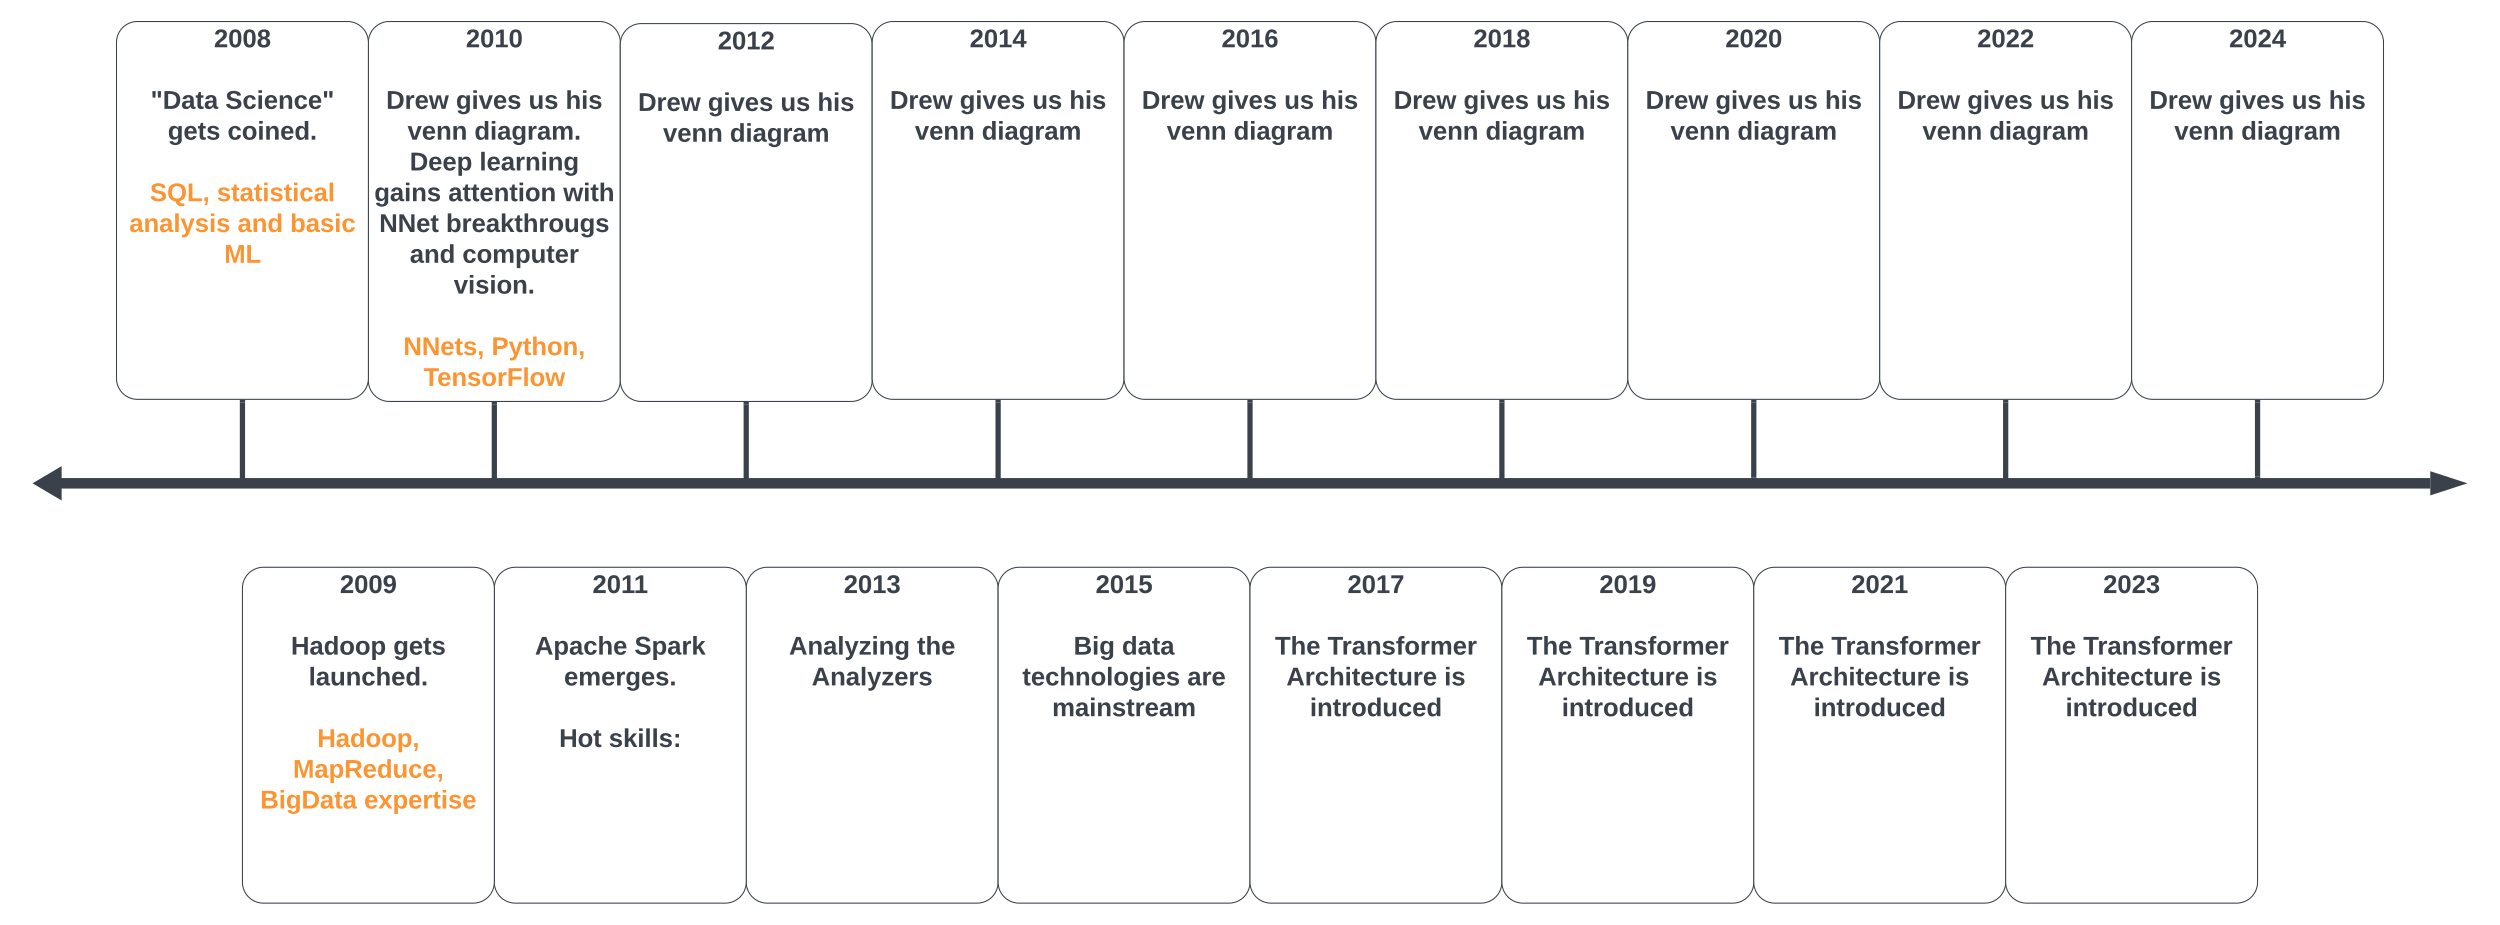 <svg xmlns="http://www.w3.org/2000/svg" xmlns:xlink="http://www.w3.org/1999/xlink" xmlns:lucid="lucid" width="2382" height="881"><g transform="translate(1551 500.5)" lucid:page-tab-id="0_0"><path d="M-1200-460a20 20 0 0 1 20-20h200a20 20 0 0 1 20 20v322a20 20 0 0 1-20 20h-200a20 20 0 0 1-20-20z" stroke="#3a414a" fill="#fff"/><use xlink:href="#a" transform="matrix(1,0,0,1,-1195,-475) translate(87.845 19.556)"/><use xlink:href="#b" transform="matrix(1,0,0,1,-1195,-475) translate(115 48.889)"/><use xlink:href="#c" transform="matrix(1,0,0,1,-1195,-475) translate(11.926 78.222)"/><use xlink:href="#d" transform="matrix(1,0,0,1,-1195,-475) translate(78.401 78.222)"/><use xlink:href="#e" transform="matrix(1,0,0,1,-1195,-475) translate(147.593 78.222)"/><use xlink:href="#f" transform="matrix(1,0,0,1,-1195,-475) translate(182.833 78.222)"/><use xlink:href="#g" transform="matrix(1,0,0,1,-1195,-475) translate(32.296 107.556)"/><use xlink:href="#h" transform="matrix(1,0,0,1,-1195,-475) translate(95.988 107.556)"/><use xlink:href="#i" transform="matrix(1,0,0,1,-1195,-475) translate(34.367 136.889)"/><use xlink:href="#j" transform="matrix(1,0,0,1,-1195,-475) translate(100.775 136.889)"/><use xlink:href="#k" transform="matrix(1,0,0,1,-1195,-475) translate(0.586 166.222)"/><use xlink:href="#l" transform="matrix(1,0,0,1,-1195,-475) translate(71.068 166.222)"/><use xlink:href="#m" transform="matrix(1,0,0,1,-1195,-475) translate(180.66 166.222)"/><use xlink:href="#n" transform="matrix(1,0,0,1,-1195,-475) translate(5.306 195.556)"/><use xlink:href="#o" transform="matrix(1,0,0,1,-1195,-475) translate(68.929 195.556)"/><use xlink:href="#p" transform="matrix(1,0,0,1,-1195,-475) translate(34.401 224.889)"/><use xlink:href="#q" transform="matrix(1,0,0,1,-1195,-475) translate(84.512 224.889)"/><use xlink:href="#r" transform="matrix(1,0,0,1,-1195,-475) translate(76.364 254.222)"/><use xlink:href="#s" transform="matrix(1,0,0,1,-1195,-475) translate(115 283.556)"/><use xlink:href="#t" transform="matrix(1,0,0,1,-1195,-475) translate(28.324 312.889)"/><use xlink:href="#u" transform="matrix(1,0,0,1,-1195,-475) translate(112.318 312.889)"/><use xlink:href="#v" transform="matrix(1,0,0,1,-1195,-475) translate(47.511 342.222)"/><path d="M-840 60a20 20 0 0 1 20-20h200a20 20 0 0 1 20 20v280a20 20 0 0 1-20 20h-200a20 20 0 0 1-20-20z" stroke="#3a414a" fill="#fff"/><use xlink:href="#w" transform="matrix(1,0,0,1,-835,45) translate(87.845 19.556)"/><use xlink:href="#b" transform="matrix(1,0,0,1,-835,45) translate(115 48.889)"/><use xlink:href="#x" transform="matrix(1,0,0,1,-835,45) translate(35.759 78.222)"/><use xlink:href="#y" transform="matrix(1,0,0,1,-835,45) translate(157.71 78.222)"/><use xlink:href="#z" transform="matrix(1,0,0,1,-835,45) translate(57.352 107.556)"/><path d="M-600 60a20 20 0 0 1 20-20h200a20 20 0 0 1 20 20v280a20 20 0 0 1-20 20h-200a20 20 0 0 1-20-20z" stroke="#3a414a" fill="#fff"/><use xlink:href="#A" transform="matrix(1,0,0,1,-595,45) translate(87.845 19.556)"/><use xlink:href="#b" transform="matrix(1,0,0,1,-595,45) translate(115 48.889)"/><use xlink:href="#B" transform="matrix(1,0,0,1,-595,45) translate(66.926 78.222)"/><use xlink:href="#C" transform="matrix(1,0,0,1,-595,45) translate(112.963 78.222)"/><use xlink:href="#D" transform="matrix(1,0,0,1,-595,45) translate(18.105 107.556)"/><use xlink:href="#E" transform="matrix(1,0,0,1,-595,45) translate(175.228 107.556)"/><use xlink:href="#F" transform="matrix(1,0,0,1,-595,45) translate(46.488 136.889)"/><path d="M-360 60a20 20 0 0 1 20-20h200a20 20 0 0 1 20 20v280a20 20 0 0 1-20 20h-200a20 20 0 0 1-20-20z" stroke="#3a414a" fill="#fff"/><use xlink:href="#G" transform="matrix(1,0,0,1,-355,45) translate(87.845 19.556)"/><use xlink:href="#b" transform="matrix(1,0,0,1,-355,45) translate(115 48.889)"/><use xlink:href="#H" transform="matrix(1,0,0,1,-355,45) translate(18.784 78.222)"/><use xlink:href="#I" transform="matrix(1,0,0,1,-355,45) translate(68.895 78.222)"/><use xlink:href="#J" transform="matrix(1,0,0,1,-355,45) translate(29.614 107.556)"/><use xlink:href="#K" transform="matrix(1,0,0,1,-355,45) translate(180.015 107.556)"/><use xlink:href="#L" transform="matrix(1,0,0,1,-355,45) translate(52.056 136.889)"/><path d="M-960-458a20 20 0 0 1 20-20h200a20 20 0 0 1 20 20v320a20 20 0 0 1-20 20h-200a20 20 0 0 1-20-20z" stroke="#3a414a" fill="#fff"/><use xlink:href="#M" transform="matrix(1,0,0,1,-955,-473) translate(87.845 19.556)"/><use xlink:href="#b" transform="matrix(1,0,0,1,-955,-473) translate(115 48.889)"/><use xlink:href="#c" transform="matrix(1,0,0,1,-955,-473) translate(11.926 78.222)"/><use xlink:href="#d" transform="matrix(1,0,0,1,-955,-473) translate(78.401 78.222)"/><use xlink:href="#e" transform="matrix(1,0,0,1,-955,-473) translate(147.593 78.222)"/><use xlink:href="#f" transform="matrix(1,0,0,1,-955,-473) translate(182.833 78.222)"/><use xlink:href="#g" transform="matrix(1,0,0,1,-955,-473) translate(35.691 107.556)"/><use xlink:href="#N" transform="matrix(1,0,0,1,-955,-473) translate(99.383 107.556)"/><path d="M-1080 60a20 20 0 0 1 20-20h200a20 20 0 0 1 20 20v280a20 20 0 0 1-20 20h-200a20 20 0 0 1-20-20z" stroke="#3a414a" fill="#fff"/><use xlink:href="#O" transform="matrix(1,0,0,1,-1075,45) translate(88.524 19.556)"/><use xlink:href="#b" transform="matrix(1,0,0,1,-1075,45) translate(115 48.889)"/><use xlink:href="#P" transform="matrix(1,0,0,1,-1075,45) translate(33.654 78.222)"/><use xlink:href="#Q" transform="matrix(1,0,0,1,-1075,45) translate(128.512 78.222)"/><use xlink:href="#R" transform="matrix(1,0,0,1,-1075,45) translate(61.392 107.556)"/><use xlink:href="#s" transform="matrix(1,0,0,1,-1075,45) translate(115 136.889)"/><use xlink:href="#S" transform="matrix(1,0,0,1,-1075,45) translate(56.741 166.222)"/><use xlink:href="#T" transform="matrix(1,0,0,1,-1075,45) translate(104.068 166.222)"/><path d="M-720-460a20 20 0 0 1 20-20h200a20 20 0 0 1 20 20v320a20 20 0 0 1-20 20h-200a20 20 0 0 1-20-20z" stroke="#3a414a" fill="#fff"/><use xlink:href="#U" transform="matrix(1,0,0,1,-715,-475) translate(87.845 19.556)"/><use xlink:href="#b" transform="matrix(1,0,0,1,-715,-475) translate(115 48.889)"/><use xlink:href="#c" transform="matrix(1,0,0,1,-715,-475) translate(11.926 78.222)"/><use xlink:href="#d" transform="matrix(1,0,0,1,-715,-475) translate(78.401 78.222)"/><use xlink:href="#e" transform="matrix(1,0,0,1,-715,-475) translate(147.593 78.222)"/><use xlink:href="#f" transform="matrix(1,0,0,1,-715,-475) translate(182.833 78.222)"/><use xlink:href="#g" transform="matrix(1,0,0,1,-715,-475) translate(35.691 107.556)"/><use xlink:href="#N" transform="matrix(1,0,0,1,-715,-475) translate(99.383 107.556)"/><path d="M-480-460a20 20 0 0 1 20-20h200a20 20 0 0 1 20 20v320a20 20 0 0 1-20 20h-200a20 20 0 0 1-20-20z" stroke="#3a414a" fill="#fff"/><g><use xlink:href="#V" transform="matrix(1,0,0,1,-475,-475) translate(87.845 19.556)"/><use xlink:href="#b" transform="matrix(1,0,0,1,-475,-475) translate(115 48.889)"/><use xlink:href="#c" transform="matrix(1,0,0,1,-475,-475) translate(11.926 78.222)"/><use xlink:href="#d" transform="matrix(1,0,0,1,-475,-475) translate(78.401 78.222)"/><use xlink:href="#e" transform="matrix(1,0,0,1,-475,-475) translate(147.593 78.222)"/><use xlink:href="#f" transform="matrix(1,0,0,1,-475,-475) translate(182.833 78.222)"/><use xlink:href="#g" transform="matrix(1,0,0,1,-475,-475) translate(35.691 107.556)"/><use xlink:href="#N" transform="matrix(1,0,0,1,-475,-475) translate(99.383 107.556)"/></g><path d="M-240-460a20 20 0 0 1 20-20h200a20 20 0 0 1 20 20v320a20 20 0 0 1-20 20h-200a20 20 0 0 1-20-20z" stroke="#3a414a" fill="#fff"/><g><use xlink:href="#W" transform="matrix(1,0,0,1,-235,-475) translate(87.845 19.556)"/><use xlink:href="#b" transform="matrix(1,0,0,1,-235,-475) translate(115 48.889)"/><use xlink:href="#c" transform="matrix(1,0,0,1,-235,-475) translate(11.926 78.222)"/><use xlink:href="#d" transform="matrix(1,0,0,1,-235,-475) translate(78.401 78.222)"/><use xlink:href="#e" transform="matrix(1,0,0,1,-235,-475) translate(147.593 78.222)"/><use xlink:href="#f" transform="matrix(1,0,0,1,-235,-475) translate(182.833 78.222)"/><use xlink:href="#g" transform="matrix(1,0,0,1,-235,-475) translate(35.691 107.556)"/><use xlink:href="#N" transform="matrix(1,0,0,1,-235,-475) translate(99.383 107.556)"/></g><path d="M0-460a20 20 0 0 1 20-20h200a20 20 0 0 1 20 20v320a20 20 0 0 1-20 20H20a20 20 0 0 1-20-20z" stroke="#3a414a" fill="#fff"/><g><use xlink:href="#X" transform="matrix(1,0,0,1,5,-475) translate(87.845 19.556)"/><use xlink:href="#b" transform="matrix(1,0,0,1,5,-475) translate(115 48.889)"/><use xlink:href="#c" transform="matrix(1,0,0,1,5,-475) translate(11.926 78.222)"/><use xlink:href="#d" transform="matrix(1,0,0,1,5,-475) translate(78.401 78.222)"/><use xlink:href="#e" transform="matrix(1,0,0,1,5,-475) translate(147.593 78.222)"/><use xlink:href="#f" transform="matrix(1,0,0,1,5,-475) translate(182.833 78.222)"/><use xlink:href="#g" transform="matrix(1,0,0,1,5,-475) translate(35.691 107.556)"/><use xlink:href="#N" transform="matrix(1,0,0,1,5,-475) translate(99.383 107.556)"/></g><path d="M240-460a20 20 0 0 1 20-20h200a20 20 0 0 1 20 20v320a20 20 0 0 1-20 20H260a20 20 0 0 1-20-20z" stroke="#3a414a" fill="#fff"/><g><use xlink:href="#Y" transform="matrix(1,0,0,1,245,-475) translate(87.845 19.556)"/><use xlink:href="#b" transform="matrix(1,0,0,1,245,-475) translate(115 48.889)"/><use xlink:href="#c" transform="matrix(1,0,0,1,245,-475) translate(11.926 78.222)"/><use xlink:href="#d" transform="matrix(1,0,0,1,245,-475) translate(78.401 78.222)"/><use xlink:href="#e" transform="matrix(1,0,0,1,245,-475) translate(147.593 78.222)"/><use xlink:href="#f" transform="matrix(1,0,0,1,245,-475) translate(182.833 78.222)"/><use xlink:href="#g" transform="matrix(1,0,0,1,245,-475) translate(35.691 107.556)"/><use xlink:href="#N" transform="matrix(1,0,0,1,245,-475) translate(99.383 107.556)"/></g><path d="M480-460a20 20 0 0 1 20-20h200a20 20 0 0 1 20 20v320a20 20 0 0 1-20 20H500a20 20 0 0 1-20-20z" stroke="#3a414a" fill="#fff"/><g><use xlink:href="#Z" transform="matrix(1,0,0,1,485,-475) translate(87.845 19.556)"/><use xlink:href="#b" transform="matrix(1,0,0,1,485,-475) translate(115 48.889)"/><use xlink:href="#c" transform="matrix(1,0,0,1,485,-475) translate(11.926 78.222)"/><use xlink:href="#d" transform="matrix(1,0,0,1,485,-475) translate(78.401 78.222)"/><use xlink:href="#e" transform="matrix(1,0,0,1,485,-475) translate(147.593 78.222)"/><use xlink:href="#f" transform="matrix(1,0,0,1,485,-475) translate(182.833 78.222)"/><use xlink:href="#g" transform="matrix(1,0,0,1,485,-475) translate(35.691 107.556)"/><use xlink:href="#N" transform="matrix(1,0,0,1,485,-475) translate(99.383 107.556)"/></g><path d="M-120 60a20 20 0 0 1 20-20h200a20 20 0 0 1 20 20v280a20 20 0 0 1-20 20h-200a20 20 0 0 1-20-20z" stroke="#3a414a" fill="#fff"/><g><use xlink:href="#aa" transform="matrix(1,0,0,1,-115,45) translate(87.845 19.556)"/><use xlink:href="#b" transform="matrix(1,0,0,1,-115,45) translate(115 48.889)"/><use xlink:href="#H" transform="matrix(1,0,0,1,-115,45) translate(18.784 78.222)"/><use xlink:href="#I" transform="matrix(1,0,0,1,-115,45) translate(68.895 78.222)"/><use xlink:href="#J" transform="matrix(1,0,0,1,-115,45) translate(29.614 107.556)"/><use xlink:href="#K" transform="matrix(1,0,0,1,-115,45) translate(180.015 107.556)"/><use xlink:href="#L" transform="matrix(1,0,0,1,-115,45) translate(52.056 136.889)"/></g><path d="M120 60a20 20 0 0 1 20-20h200a20 20 0 0 1 20 20v280a20 20 0 0 1-20 20H140a20 20 0 0 1-20-20z" stroke="#3a414a" fill="#fff"/><g><use xlink:href="#ab" transform="matrix(1,0,0,1,125,45) translate(87.845 19.556)"/><use xlink:href="#b" transform="matrix(1,0,0,1,125,45) translate(115 48.889)"/><use xlink:href="#H" transform="matrix(1,0,0,1,125,45) translate(18.784 78.222)"/><use xlink:href="#I" transform="matrix(1,0,0,1,125,45) translate(68.895 78.222)"/><use xlink:href="#J" transform="matrix(1,0,0,1,125,45) translate(29.614 107.556)"/><use xlink:href="#K" transform="matrix(1,0,0,1,125,45) translate(180.015 107.556)"/><use xlink:href="#L" transform="matrix(1,0,0,1,125,45) translate(52.056 136.889)"/></g><path d="M360 60a20 20 0 0 1 20-20h200a20 20 0 0 1 20 20v280a20 20 0 0 1-20 20H380a20 20 0 0 1-20-20z" stroke="#3a414a" fill="#fff"/><g><use xlink:href="#ac" transform="matrix(1,0,0,1,365,45) translate(87.845 19.556)"/><use xlink:href="#b" transform="matrix(1,0,0,1,365,45) translate(115 48.889)"/><use xlink:href="#H" transform="matrix(1,0,0,1,365,45) translate(18.784 78.222)"/><use xlink:href="#I" transform="matrix(1,0,0,1,365,45) translate(68.895 78.222)"/><use xlink:href="#J" transform="matrix(1,0,0,1,365,45) translate(29.614 107.556)"/><use xlink:href="#K" transform="matrix(1,0,0,1,365,45) translate(180.015 107.556)"/><use xlink:href="#L" transform="matrix(1,0,0,1,365,45) translate(52.056 136.889)"/></g><path d="M-1320 60a20 20 0 0 1 20-20h200a20 20 0 0 1 20 20v280a20 20 0 0 1-20 20h-200a20 20 0 0 1-20-20z" stroke="#3a414a" fill="#fff"/><g><use xlink:href="#ad" transform="matrix(1,0,0,1,-1315,45) translate(87.845 19.556)"/><use xlink:href="#b" transform="matrix(1,0,0,1,-1315,45) translate(115 48.889)"/><use xlink:href="#ae" transform="matrix(1,0,0,1,-1315,45) translate(41.225 78.222)"/><use xlink:href="#af" transform="matrix(1,0,0,1,-1315,45) translate(138.664 78.222)"/><use xlink:href="#ag" transform="matrix(1,0,0,1,-1315,45) translate(58.099 107.556)"/><use xlink:href="#s" transform="matrix(1,0,0,1,-1315,45) translate(115 136.889)"/><use xlink:href="#ah" transform="matrix(1,0,0,1,-1315,45) translate(66.281 166.222)"/><use xlink:href="#ai" transform="matrix(1,0,0,1,-1315,45) translate(43.194 195.556)"/><use xlink:href="#aj" transform="matrix(1,0,0,1,-1315,45) translate(11.994 224.889)"/><use xlink:href="#ak" transform="matrix(1,0,0,1,-1315,45) translate(110.858 224.889)"/></g><path d="M-1440-460a20 20 0 0 1 20-20h200a20 20 0 0 1 20 20v320a20 20 0 0 1-20 20h-200a20 20 0 0 1-20-20z" stroke="#3a414a" fill="#fff"/><g><use xlink:href="#al" transform="matrix(1,0,0,1,-1435,-475) translate(87.845 19.556)"/><use xlink:href="#b" transform="matrix(1,0,0,1,-1435,-475) translate(115 48.889)"/><use xlink:href="#am" transform="matrix(1,0,0,1,-1435,-475) translate(27.509 78.222)"/><use xlink:href="#an" transform="matrix(1,0,0,1,-1435,-475) translate(98.67 78.222)"/><use xlink:href="#ao" transform="matrix(1,0,0,1,-1435,-475) translate(43.873 107.556)"/><use xlink:href="#ap" transform="matrix(1,0,0,1,-1435,-475) translate(100.775 107.556)"/><use xlink:href="#s" transform="matrix(1,0,0,1,-1435,-475) translate(115 136.889)"/><use xlink:href="#aq" transform="matrix(1,0,0,1,-1435,-475) translate(26.864 166.222)"/><use xlink:href="#ar" transform="matrix(1,0,0,1,-1435,-475) translate(90.623 166.222)"/><use xlink:href="#as" transform="matrix(1,0,0,1,-1435,-475) translate(7.173 195.556)"/><use xlink:href="#at" transform="matrix(1,0,0,1,-1435,-475) translate(110.315 195.556)"/><use xlink:href="#au" transform="matrix(1,0,0,1,-1435,-475) translate(160.426 195.556)"/><use xlink:href="#av" transform="matrix(1,0,0,1,-1435,-475) translate(97.651 224.889)"/></g><path d="M-1494.06-40h2258.6" stroke="#3a414a" stroke-width="10" fill="none"/><path d="M-1510.18-40l12.9-7.64v15.28zM783.82-40l-14.27 4.63v-9.27z" stroke="#3a414a" stroke-width="10" fill="#3a414a"/><path d="M-1320-117v74.5" stroke="#3a414a" stroke-width="5" fill="none"/><path d="M-1317.53-116.94h-4.94v-2.56h4.94z" stroke="#3a414a" stroke-width=".05" fill="#3a414a"/><path d="M-1320-42.56V-40M-1080-115v72" stroke="#3a414a" stroke-width="5" fill="none"/><path d="M-1077.53-114.94h-4.94v-2.56h4.94z" stroke="#3a414a" stroke-width=".05" fill="#3a414a"/><path d="M-1080-43.06v2.56M-840-115v71.5" stroke="#3a414a" stroke-width="5" fill="none"/><path d="M-837.52-114.94h-4.96v-2.56h4.96z" stroke="#3a414a" stroke-width=".05" fill="#3a414a"/><path d="M-840-43.56V-41M-600-117v73" stroke="#3a414a" stroke-width="5" fill="none"/><path d="M-597.52-116.94h-4.96v-2.56h4.96z" stroke="#3a414a" stroke-width=".05" fill="#3a414a"/><path d="M-600-44.06v2.56M-360-117v72.5" stroke="#3a414a" stroke-width="5" fill="none"/><path d="M-357.52-116.94h-4.96v-2.56h4.96z" stroke="#3a414a" stroke-width=".05" fill="#3a414a"/><path d="M-360-44.56V-42M-120-117v72" stroke="#3a414a" stroke-width="5" fill="none"/><path d="M-117.53-116.94h-4.94v-2.56h4.94z" stroke="#3a414a" stroke-width=".05" fill="#3a414a"/><path d="M-120-45.06v2.56M120-117v71.5" stroke="#3a414a" stroke-width="5" fill="none"/><path d="M122.47-116.94h-4.94v-2.56h4.94z" stroke="#3a414a" stroke-width=".05" fill="#3a414a"/><path d="M120-45.56V-43M360-117v71" stroke="#3a414a" stroke-width="5" fill="none"/><path d="M362.48-116.94h-4.96v-2.56h4.96z" stroke="#3a414a" stroke-width=".05" fill="#3a414a"/><path d="M360-46.06v2.56M600-117v70.5" stroke="#3a414a" stroke-width="5" fill="none"/><path d="M602.48-116.94h-4.96v-2.56h4.96z" stroke="#3a414a" stroke-width=".05" fill="#3a414a"/><path d="M600-46.56V-44" stroke="#3a414a" stroke-width="5" fill="none"/><defs><path fill="#3a414a" d="M182-182c0 78-84 86-111 141h115V0H12c-6-101 99-100 120-180 1-22-12-31-33-32-23 0-32 14-35 34l-49-3c5-45 32-70 84-70 51 0 83 22 83 69" id="aw"/><path fill="#3a414a" d="M101-251c68 0 84 54 84 127C185-50 166 4 99 4S15-52 14-124c-1-75 17-127 87-127zm-1 216c37-5 36-46 36-89s4-89-36-89c-39 0-36 45-36 89 0 43-3 85 36 89" id="ax"/><path fill="#3a414a" d="M23 0v-37h61v-169l-59 37v-38l62-41h46v211h57V0H23" id="ay"/><g id="a"><use transform="matrix(0.068,0,0,0.068,0,0)" xlink:href="#aw"/><use transform="matrix(0.068,0,0,0.068,13.58,0)" xlink:href="#ax"/><use transform="matrix(0.068,0,0,0.068,27.16,0)" xlink:href="#ay"/><use transform="matrix(0.068,0,0,0.068,40.741,0)" xlink:href="#ax"/></g><path fill="#3a414a" d="M24-248c120-7 223 5 221 122C244-46 201 0 124 0H24v-248zM76-40c74 7 117-18 117-86 0-67-45-88-117-82v168" id="az"/><path fill="#3a414a" d="M135-150c-39-12-60 13-60 57V0H25l-1-190h47c2 13-1 29 3 40 6-28 27-53 61-41v41" id="aA"/><path fill="#3a414a" d="M185-48c-13 30-37 53-82 52C43 2 14-33 14-96s30-98 90-98c62 0 83 45 84 108H66c0 31 8 55 39 56 18 0 30-7 34-22zm-45-69c5-46-57-63-70-21-2 6-4 13-4 21h74" id="aB"/><path fill="#3a414a" d="M231 0h-52l-39-155L100 0H48L-1-190h46L77-45c9-52 24-97 36-145h53l37 145 32-145h46" id="aC"/><g id="c"><use transform="matrix(0.068,0,0,0.068,0,0)" xlink:href="#az"/><use transform="matrix(0.068,0,0,0.068,17.586,0)" xlink:href="#aA"/><use transform="matrix(0.068,0,0,0.068,27.093,0)" xlink:href="#aB"/><use transform="matrix(0.068,0,0,0.068,40.673,0)" xlink:href="#aC"/></g><path fill="#3a414a" d="M195-6C206 82 75 100 31 46c-4-6-6-13-8-21l49-6c3 16 16 24 34 25 40 0 42-37 40-79-11 22-30 35-61 35-53 0-70-43-70-97 0-56 18-96 73-97 30 0 46 14 59 34l2-30h47zm-90-29c32 0 41-27 41-63 0-35-9-62-40-62-32 0-39 29-40 63 0 36 9 62 39 62" id="aD"/><path fill="#3a414a" d="M25-224v-37h50v37H25zM25 0v-190h50V0H25" id="aE"/><path fill="#3a414a" d="M128 0H69L1-190h53L99-40l48-150h52" id="aF"/><path fill="#3a414a" d="M137-138c1-29-70-34-71-4 15 46 118 7 119 86 1 83-164 76-172 9l43-7c4 19 20 25 44 25 33 8 57-30 24-41C81-84 22-81 20-136c-2-80 154-74 161-7" id="aG"/><g id="d"><use transform="matrix(0.068,0,0,0.068,0,0)" xlink:href="#aD"/><use transform="matrix(0.068,0,0,0.068,14.87,0)" xlink:href="#aE"/><use transform="matrix(0.068,0,0,0.068,21.66,0)" xlink:href="#aF"/><use transform="matrix(0.068,0,0,0.068,35.241,0)" xlink:href="#aB"/><use transform="matrix(0.068,0,0,0.068,48.821,0)" xlink:href="#aG"/></g><path fill="#3a414a" d="M85 4C-2 5 27-109 22-190h50c7 57-23 150 33 157 60-5 35-97 40-157h50l1 190h-47c-2-12 1-28-3-38-12 25-28 42-61 42" id="aH"/><g id="e"><use transform="matrix(0.068,0,0,0.068,0,0)" xlink:href="#aH"/><use transform="matrix(0.068,0,0,0.068,14.87,0)" xlink:href="#aG"/></g><path fill="#3a414a" d="M114-157C55-157 80-60 75 0H25v-261h50l-1 109c12-26 28-41 61-42 86-1 58 113 63 194h-50c-7-57 23-157-34-157" id="aI"/><g id="f"><use transform="matrix(0.068,0,0,0.068,0,0)" xlink:href="#aI"/><use transform="matrix(0.068,0,0,0.068,14.87,0)" xlink:href="#aE"/><use transform="matrix(0.068,0,0,0.068,21.66,0)" xlink:href="#aG"/></g><path fill="#3a414a" d="M135-194c87-1 58 113 63 194h-50c-7-57 23-157-34-157-59 0-34 97-39 157H25l-1-190h47c2 12-1 28 3 38 12-26 28-41 61-42" id="aJ"/><g id="g"><use transform="matrix(0.068,0,0,0.068,0,0)" xlink:href="#aF"/><use transform="matrix(0.068,0,0,0.068,13.58,0)" xlink:href="#aB"/><use transform="matrix(0.068,0,0,0.068,27.16,0)" xlink:href="#aJ"/><use transform="matrix(0.068,0,0,0.068,42.031,0)" xlink:href="#aJ"/></g><path fill="#3a414a" d="M88-194c31-1 46 15 58 34l-1-101h50l1 261h-48c-2-10 0-23-3-31C134-8 116 4 84 4 32 4 16-41 15-95c0-56 19-97 73-99zm17 164c33 0 40-30 41-66 1-37-9-64-41-64s-38 30-39 65c0 43 13 65 39 65" id="aK"/><path fill="#3a414a" d="M133-34C117-15 103 5 69 4 32 3 11-16 11-54c-1-60 55-63 116-61 1-26-3-47-28-47-18 1-26 9-28 27l-52-2c7-38 36-58 82-57s74 22 75 68l1 82c-1 14 12 18 25 15v27c-30 8-71 5-69-32zm-48 3c29 0 43-24 42-57-32 0-66-3-65 30 0 17 8 27 23 27" id="aL"/><path fill="#3a414a" d="M220-157c-53 9-28 100-34 157h-49v-107c1-27-5-49-29-50C55-147 81-57 75 0H25l-1-190h47c2 12-1 28 3 38 10-53 101-56 108 0 13-22 24-43 59-42 82 1 51 116 57 194h-49v-107c-1-25-5-48-29-50" id="aM"/><path fill="#3a414a" d="M24 0v-54h51V0H24" id="aN"/><g id="h"><use transform="matrix(0.068,0,0,0.068,0,0)" xlink:href="#aK"/><use transform="matrix(0.068,0,0,0.068,14.87,0)" xlink:href="#aE"/><use transform="matrix(0.068,0,0,0.068,21.66,0)" xlink:href="#aL"/><use transform="matrix(0.068,0,0,0.068,35.241,0)" xlink:href="#aD"/><use transform="matrix(0.068,0,0,0.068,50.111,0)" xlink:href="#aA"/><use transform="matrix(0.068,0,0,0.068,59.617,0)" xlink:href="#aL"/><use transform="matrix(0.068,0,0,0.068,73.198,0)" xlink:href="#aM"/><use transform="matrix(0.068,0,0,0.068,94.926,0)" xlink:href="#aN"/></g><path fill="#3a414a" d="M135-194c53 0 70 44 70 98 0 56-19 98-73 100-31 1-45-17-59-34 3 33 2 69 2 105H25l-1-265h48c2 10 0 23 3 31 11-24 29-35 60-35zM114-30c33 0 39-31 40-66 0-38-9-64-40-64-56 0-55 130 0 130" id="aO"/><g id="i"><use transform="matrix(0.068,0,0,0.068,0,0)" xlink:href="#az"/><use transform="matrix(0.068,0,0,0.068,17.586,0)" xlink:href="#aB"/><use transform="matrix(0.068,0,0,0.068,31.167,0)" xlink:href="#aB"/><use transform="matrix(0.068,0,0,0.068,44.747,0)" xlink:href="#aO"/></g><path fill="#3a414a" d="M25 0v-261h50V0H25" id="aP"/><g id="j"><use transform="matrix(0.068,0,0,0.068,0,0)" xlink:href="#aP"/><use transform="matrix(0.068,0,0,0.068,6.79,0)" xlink:href="#aB"/><use transform="matrix(0.068,0,0,0.068,20.37,0)" xlink:href="#aL"/><use transform="matrix(0.068,0,0,0.068,33.951,0)" xlink:href="#aA"/><use transform="matrix(0.068,0,0,0.068,43.457,0)" xlink:href="#aJ"/><use transform="matrix(0.068,0,0,0.068,58.327,0)" xlink:href="#aE"/><use transform="matrix(0.068,0,0,0.068,65.117,0)" xlink:href="#aJ"/><use transform="matrix(0.068,0,0,0.068,79.988,0)" xlink:href="#aD"/></g><g id="k"><use transform="matrix(0.068,0,0,0.068,0,0)" xlink:href="#aD"/><use transform="matrix(0.068,0,0,0.068,14.87,0)" xlink:href="#aL"/><use transform="matrix(0.068,0,0,0.068,28.451,0)" xlink:href="#aE"/><use transform="matrix(0.068,0,0,0.068,35.241,0)" xlink:href="#aJ"/><use transform="matrix(0.068,0,0,0.068,50.111,0)" xlink:href="#aG"/></g><path fill="#3a414a" d="M115-3C79 11 28 4 28-45v-112H4v-33h27l15-45h31v45h36v33H77v99c-1 23 16 31 38 25v30" id="aQ"/><path fill="#3a414a" d="M110-194c64 0 96 36 96 99 0 64-35 99-97 99-61 0-95-36-95-99 0-62 34-99 96-99zm-1 164c35 0 45-28 45-65 0-40-10-65-43-65-34 0-45 26-45 65 0 36 10 65 43 65" id="aR"/><g id="l"><use transform="matrix(0.068,0,0,0.068,0,0)" xlink:href="#aL"/><use transform="matrix(0.068,0,0,0.068,13.58,0)" xlink:href="#aQ"/><use transform="matrix(0.068,0,0,0.068,21.66,0)" xlink:href="#aQ"/><use transform="matrix(0.068,0,0,0.068,29.741,0)" xlink:href="#aB"/><use transform="matrix(0.068,0,0,0.068,43.321,0)" xlink:href="#aJ"/><use transform="matrix(0.068,0,0,0.068,58.191,0)" xlink:href="#aQ"/><use transform="matrix(0.068,0,0,0.068,66.272,0)" xlink:href="#aE"/><use transform="matrix(0.068,0,0,0.068,73.062,0)" xlink:href="#aR"/><use transform="matrix(0.068,0,0,0.068,87.932,0)" xlink:href="#aJ"/></g><g id="m"><use transform="matrix(0.068,0,0,0.068,0,0)" xlink:href="#aC"/><use transform="matrix(0.068,0,0,0.068,19.012,0)" xlink:href="#aE"/><use transform="matrix(0.068,0,0,0.068,25.802,0)" xlink:href="#aQ"/><use transform="matrix(0.068,0,0,0.068,33.883,0)" xlink:href="#aI"/></g><path fill="#3a414a" d="M175 0L67-191c6 58 2 128 3 191H24v-248h59L193-55c-6-58-2-129-3-193h46V0h-61" id="aS"/><g id="n"><use transform="matrix(0.068,0,0,0.068,0,0)" xlink:href="#aS"/><use transform="matrix(0.068,0,0,0.068,17.586,0)" xlink:href="#aS"/><use transform="matrix(0.068,0,0,0.068,35.173,0)" xlink:href="#aB"/><use transform="matrix(0.068,0,0,0.068,48.753,0)" xlink:href="#aQ"/></g><path fill="#3a414a" d="M135-194c52 0 70 43 70 98 0 56-19 99-73 100-30 1-46-15-58-35L72 0H24l1-261h50v104c11-23 29-37 60-37zM114-30c31 0 40-27 40-66 0-37-7-63-39-63s-41 28-41 65c0 36 8 64 40 64" id="aT"/><path fill="#3a414a" d="M147 0L96-86 75-71V0H25v-261h50v150l67-79h53l-66 74L201 0h-54" id="aU"/><g id="o"><use transform="matrix(0.068,0,0,0.068,0,0)" xlink:href="#aT"/><use transform="matrix(0.068,0,0,0.068,14.87,0)" xlink:href="#aA"/><use transform="matrix(0.068,0,0,0.068,24.377,0)" xlink:href="#aB"/><use transform="matrix(0.068,0,0,0.068,37.957,0)" xlink:href="#aL"/><use transform="matrix(0.068,0,0,0.068,51.537,0)" xlink:href="#aU"/><use transform="matrix(0.068,0,0,0.068,65.117,0)" xlink:href="#aQ"/><use transform="matrix(0.068,0,0,0.068,73.198,0)" xlink:href="#aI"/><use transform="matrix(0.068,0,0,0.068,88.068,0)" xlink:href="#aA"/><use transform="matrix(0.068,0,0,0.068,97.574,0)" xlink:href="#aR"/><use transform="matrix(0.068,0,0,0.068,112.444,0)" xlink:href="#aH"/><use transform="matrix(0.068,0,0,0.068,127.315,0)" xlink:href="#aD"/><use transform="matrix(0.068,0,0,0.068,142.185,0)" xlink:href="#aG"/></g><g id="p"><use transform="matrix(0.068,0,0,0.068,0,0)" xlink:href="#aL"/><use transform="matrix(0.068,0,0,0.068,13.58,0)" xlink:href="#aJ"/><use transform="matrix(0.068,0,0,0.068,28.451,0)" xlink:href="#aK"/></g><path fill="#3a414a" d="M190-63c-7 42-38 67-86 67-59 0-84-38-90-98-12-110 154-137 174-36l-49 2c-2-19-15-32-35-32-30 0-35 28-38 64-6 74 65 87 74 30" id="aV"/><g id="q"><use transform="matrix(0.068,0,0,0.068,0,0)" xlink:href="#aV"/><use transform="matrix(0.068,0,0,0.068,13.58,0)" xlink:href="#aR"/><use transform="matrix(0.068,0,0,0.068,28.451,0)" xlink:href="#aM"/><use transform="matrix(0.068,0,0,0.068,50.179,0)" xlink:href="#aO"/><use transform="matrix(0.068,0,0,0.068,65.049,0)" xlink:href="#aH"/><use transform="matrix(0.068,0,0,0.068,79.92,0)" xlink:href="#aQ"/><use transform="matrix(0.068,0,0,0.068,88,0)" xlink:href="#aB"/><use transform="matrix(0.068,0,0,0.068,101.58,0)" xlink:href="#aA"/></g><g id="r"><use transform="matrix(0.068,0,0,0.068,0,0)" xlink:href="#aF"/><use transform="matrix(0.068,0,0,0.068,13.58,0)" xlink:href="#aE"/><use transform="matrix(0.068,0,0,0.068,20.37,0)" xlink:href="#aG"/><use transform="matrix(0.068,0,0,0.068,33.951,0)" xlink:href="#aE"/><use transform="matrix(0.068,0,0,0.068,40.741,0)" xlink:href="#aR"/><use transform="matrix(0.068,0,0,0.068,55.611,0)" xlink:href="#aJ"/><use transform="matrix(0.068,0,0,0.068,70.481,0)" xlink:href="#aN"/></g><path fill="#fc9432" d="M175 0L67-191c6 58 2 128 3 191H24v-248h59L193-55c-6-58-2-129-3-193h46V0h-61" id="aW"/><path fill="#fc9432" d="M185-48c-13 30-37 53-82 52C43 2 14-33 14-96s30-98 90-98c62 0 83 45 84 108H66c0 31 8 55 39 56 18 0 30-7 34-22zm-45-69c5-46-57-63-70-21-2 6-4 13-4 21h74" id="aX"/><path fill="#fc9432" d="M115-3C79 11 28 4 28-45v-112H4v-33h27l15-45h31v45h36v33H77v99c-1 23 16 31 38 25v30" id="aY"/><path fill="#fc9432" d="M137-138c1-29-70-34-71-4 15 46 118 7 119 86 1 83-164 76-172 9l43-7c4 19 20 25 44 25 33 8 57-30 24-41C81-84 22-81 20-136c-2-80 154-74 161-7" id="aZ"/><path fill="#fc9432" d="M76-54c-1 42 2 86-19 110H24C36 42 46 24 48 0H25v-54h51" id="ba"/><g id="t"><use transform="matrix(0.068,0,0,0.068,0,0)" xlink:href="#aW"/><use transform="matrix(0.068,0,0,0.068,17.586,0)" xlink:href="#aW"/><use transform="matrix(0.068,0,0,0.068,35.173,0)" xlink:href="#aX"/><use transform="matrix(0.068,0,0,0.068,48.753,0)" xlink:href="#aY"/><use transform="matrix(0.068,0,0,0.068,56.833,0)" xlink:href="#aZ"/><use transform="matrix(0.068,0,0,0.068,70.414,0)" xlink:href="#ba"/></g><path fill="#fc9432" d="M24-248c93 1 206-16 204 79-1 75-69 88-152 82V0H24v-248zm52 121c47 0 100 7 100-41 0-47-54-39-100-39v80" id="bb"/><path fill="#fc9432" d="M123 10C108 53 80 86 19 72V37c35 8 53-11 59-39L3-190h52l48 148c12-52 28-100 44-148h51" id="bc"/><path fill="#fc9432" d="M114-157C55-157 80-60 75 0H25v-261h50l-1 109c12-26 28-41 61-42 86-1 58 113 63 194h-50c-7-57 23-157-34-157" id="bd"/><path fill="#fc9432" d="M110-194c64 0 96 36 96 99 0 64-35 99-97 99-61 0-95-36-95-99 0-62 34-99 96-99zm-1 164c35 0 45-28 45-65 0-40-10-65-43-65-34 0-45 26-45 65 0 36 10 65 43 65" id="be"/><path fill="#fc9432" d="M135-194c87-1 58 113 63 194h-50c-7-57 23-157-34-157-59 0-34 97-39 157H25l-1-190h47c2 12-1 28 3 38 12-26 28-41 61-42" id="bf"/><g id="u"><use transform="matrix(0.068,0,0,0.068,0,0)" xlink:href="#bb"/><use transform="matrix(0.068,0,0,0.068,16.296,0)" xlink:href="#bc"/><use transform="matrix(0.068,0,0,0.068,29.877,0)" xlink:href="#aY"/><use transform="matrix(0.068,0,0,0.068,37.957,0)" xlink:href="#bd"/><use transform="matrix(0.068,0,0,0.068,52.827,0)" xlink:href="#be"/><use transform="matrix(0.068,0,0,0.068,67.698,0)" xlink:href="#bf"/><use transform="matrix(0.068,0,0,0.068,82.568,0)" xlink:href="#ba"/></g><path fill="#fc9432" d="M136-208V0H84v-208H4v-40h212v40h-80" id="bg"/><path fill="#fc9432" d="M135-150c-39-12-60 13-60 57V0H25l-1-190h47c2 13-1 29 3 40 6-28 27-53 61-41v41" id="bh"/><path fill="#fc9432" d="M76-208v77h127v40H76V0H24v-248h183v40H76" id="bi"/><path fill="#fc9432" d="M25 0v-261h50V0H25" id="bj"/><path fill="#fc9432" d="M231 0h-52l-39-155L100 0H48L-1-190h46L77-45c9-52 24-97 36-145h53l37 145 32-145h46" id="bk"/><g id="v"><use transform="matrix(0.068,0,0,0.068,0,0)" xlink:href="#bg"/><use transform="matrix(0.068,0,0,0.068,13.037,0)" xlink:href="#aX"/><use transform="matrix(0.068,0,0,0.068,26.617,0)" xlink:href="#bf"/><use transform="matrix(0.068,0,0,0.068,41.488,0)" xlink:href="#aZ"/><use transform="matrix(0.068,0,0,0.068,55.068,0)" xlink:href="#be"/><use transform="matrix(0.068,0,0,0.068,69.938,0)" xlink:href="#bh"/><use transform="matrix(0.068,0,0,0.068,79.444,0)" xlink:href="#bi"/><use transform="matrix(0.068,0,0,0.068,94.315,0)" xlink:href="#bj"/><use transform="matrix(0.068,0,0,0.068,101.105,0)" xlink:href="#be"/><use transform="matrix(0.068,0,0,0.068,115.975,0)" xlink:href="#bk"/></g><path fill="#3a414a" d="M128-127c34 4 56 21 59 58 7 91-148 94-172 28-4-9-6-17-7-26l51-5c1 24 16 35 40 36 23 0 39-12 38-36-1-31-31-36-65-34v-40c32 2 59-3 59-33 0-20-13-33-34-33s-33 13-35 32l-50-3c6-44 37-68 86-68 50 0 83 20 83 66 0 35-22 52-53 58" id="bl"/><g id="w"><use transform="matrix(0.068,0,0,0.068,0,0)" xlink:href="#aw"/><use transform="matrix(0.068,0,0,0.068,13.58,0)" xlink:href="#ax"/><use transform="matrix(0.068,0,0,0.068,27.16,0)" xlink:href="#ay"/><use transform="matrix(0.068,0,0,0.068,40.741,0)" xlink:href="#bl"/></g><path fill="#3a414a" d="M199 0l-22-63H83L61 0H9l90-248h61L250 0h-51zm-33-102l-36-108c-10 38-24 72-36 108h72" id="bm"/><path fill="#3a414a" d="M123 10C108 53 80 86 19 72V37c35 8 53-11 59-39L3-190h52l48 148c12-52 28-100 44-148h51" id="bn"/><path fill="#3a414a" d="M12 0v-35l95-120H19v-35h142v35L67-36h103V0H12" id="bo"/><g id="x"><use transform="matrix(0.068,0,0,0.068,0,0)" xlink:href="#bm"/><use transform="matrix(0.068,0,0,0.068,17.586,0)" xlink:href="#aJ"/><use transform="matrix(0.068,0,0,0.068,32.457,0)" xlink:href="#aL"/><use transform="matrix(0.068,0,0,0.068,46.037,0)" xlink:href="#aP"/><use transform="matrix(0.068,0,0,0.068,52.827,0)" xlink:href="#bn"/><use transform="matrix(0.068,0,0,0.068,66.407,0)" xlink:href="#bo"/><use transform="matrix(0.068,0,0,0.068,78.63,0)" xlink:href="#aE"/><use transform="matrix(0.068,0,0,0.068,85.42,0)" xlink:href="#aJ"/><use transform="matrix(0.068,0,0,0.068,100.29,0)" xlink:href="#aD"/></g><g id="y"><use transform="matrix(0.068,0,0,0.068,0,0)" xlink:href="#aQ"/><use transform="matrix(0.068,0,0,0.068,8.08,0)" xlink:href="#aI"/><use transform="matrix(0.068,0,0,0.068,22.951,0)" xlink:href="#aB"/></g><g id="z"><use transform="matrix(0.068,0,0,0.068,0,0)" xlink:href="#bm"/><use transform="matrix(0.068,0,0,0.068,17.586,0)" xlink:href="#aJ"/><use transform="matrix(0.068,0,0,0.068,32.457,0)" xlink:href="#aL"/><use transform="matrix(0.068,0,0,0.068,46.037,0)" xlink:href="#aP"/><use transform="matrix(0.068,0,0,0.068,52.827,0)" xlink:href="#bn"/><use transform="matrix(0.068,0,0,0.068,66.407,0)" xlink:href="#bo"/><use transform="matrix(0.068,0,0,0.068,78.63,0)" xlink:href="#aB"/><use transform="matrix(0.068,0,0,0.068,92.21,0)" xlink:href="#aA"/><use transform="matrix(0.068,0,0,0.068,101.716,0)" xlink:href="#aG"/></g><path fill="#3a414a" d="M139-81c0-46-55-55-73-27H18l9-140h149v37H72l-4 63c44-38 133-4 122 66C201 21 21 35 11-62l49-4c5 18 15 30 39 30 26 0 40-18 40-45" id="bp"/><g id="A"><use transform="matrix(0.068,0,0,0.068,0,0)" xlink:href="#aw"/><use transform="matrix(0.068,0,0,0.068,13.58,0)" xlink:href="#ax"/><use transform="matrix(0.068,0,0,0.068,27.16,0)" xlink:href="#ay"/><use transform="matrix(0.068,0,0,0.068,40.741,0)" xlink:href="#bp"/></g><path fill="#3a414a" d="M182-130c37 4 62 22 62 59C244 23 116-4 24 0v-248c84 5 203-23 205 63 0 31-19 50-47 55zM76-148c40-3 101 13 101-30 0-44-60-28-101-31v61zm0 110c48-3 116 14 116-37 0-48-69-32-116-35v72" id="bq"/><g id="B"><use transform="matrix(0.068,0,0,0.068,0,0)" xlink:href="#bq"/><use transform="matrix(0.068,0,0,0.068,17.586,0)" xlink:href="#aE"/><use transform="matrix(0.068,0,0,0.068,24.377,0)" xlink:href="#aD"/></g><g id="C"><use transform="matrix(0.068,0,0,0.068,0,0)" xlink:href="#aK"/><use transform="matrix(0.068,0,0,0.068,14.87,0)" xlink:href="#aL"/><use transform="matrix(0.068,0,0,0.068,28.451,0)" xlink:href="#aQ"/><use transform="matrix(0.068,0,0,0.068,36.531,0)" xlink:href="#aL"/></g><g id="D"><use transform="matrix(0.068,0,0,0.068,0,0)" xlink:href="#aQ"/><use transform="matrix(0.068,0,0,0.068,8.08,0)" xlink:href="#aB"/><use transform="matrix(0.068,0,0,0.068,21.66,0)" xlink:href="#aV"/><use transform="matrix(0.068,0,0,0.068,35.241,0)" xlink:href="#aI"/><use transform="matrix(0.068,0,0,0.068,50.111,0)" xlink:href="#aJ"/><use transform="matrix(0.068,0,0,0.068,64.981,0)" xlink:href="#aR"/><use transform="matrix(0.068,0,0,0.068,79.852,0)" xlink:href="#aP"/><use transform="matrix(0.068,0,0,0.068,86.642,0)" xlink:href="#aR"/><use transform="matrix(0.068,0,0,0.068,101.512,0)" xlink:href="#aD"/><use transform="matrix(0.068,0,0,0.068,116.383,0)" xlink:href="#aE"/><use transform="matrix(0.068,0,0,0.068,123.173,0)" xlink:href="#aB"/><use transform="matrix(0.068,0,0,0.068,136.753,0)" xlink:href="#aG"/></g><g id="E"><use transform="matrix(0.068,0,0,0.068,0,0)" xlink:href="#aL"/><use transform="matrix(0.068,0,0,0.068,13.58,0)" xlink:href="#aA"/><use transform="matrix(0.068,0,0,0.068,23.086,0)" xlink:href="#aB"/></g><g id="F"><use transform="matrix(0.068,0,0,0.068,0,0)" xlink:href="#aM"/><use transform="matrix(0.068,0,0,0.068,21.728,0)" xlink:href="#aL"/><use transform="matrix(0.068,0,0,0.068,35.309,0)" xlink:href="#aE"/><use transform="matrix(0.068,0,0,0.068,42.099,0)" xlink:href="#aJ"/><use transform="matrix(0.068,0,0,0.068,56.969,0)" xlink:href="#aG"/><use transform="matrix(0.068,0,0,0.068,70.549,0)" xlink:href="#aQ"/><use transform="matrix(0.068,0,0,0.068,78.63,0)" xlink:href="#aA"/><use transform="matrix(0.068,0,0,0.068,88.136,0)" xlink:href="#aB"/><use transform="matrix(0.068,0,0,0.068,101.716,0)" xlink:href="#aL"/><use transform="matrix(0.068,0,0,0.068,115.296,0)" xlink:href="#aM"/></g><path fill="#3a414a" d="M52 0c1-96 47-148 87-207H15v-41h169v40c-36 62-79 113-81 208H52" id="br"/><g id="G"><use transform="matrix(0.068,0,0,0.068,0,0)" xlink:href="#aw"/><use transform="matrix(0.068,0,0,0.068,13.58,0)" xlink:href="#ax"/><use transform="matrix(0.068,0,0,0.068,27.16,0)" xlink:href="#ay"/><use transform="matrix(0.068,0,0,0.068,40.741,0)" xlink:href="#br"/></g><path fill="#3a414a" d="M136-208V0H84v-208H4v-40h212v40h-80" id="bs"/><g id="H"><use transform="matrix(0.068,0,0,0.068,0,0)" xlink:href="#bs"/><use transform="matrix(0.068,0,0,0.068,14.87,0)" xlink:href="#aI"/><use transform="matrix(0.068,0,0,0.068,29.741,0)" xlink:href="#aB"/></g><path fill="#3a414a" d="M121-226c-27-7-43 5-38 36h38v33H83V0H34v-157H6v-33h28c-9-59 32-81 87-68v32" id="bt"/><g id="I"><use transform="matrix(0.068,0,0,0.068,0,0)" xlink:href="#bs"/><use transform="matrix(0.068,0,0,0.068,13.512,0)" xlink:href="#aA"/><use transform="matrix(0.068,0,0,0.068,23.019,0)" xlink:href="#aL"/><use transform="matrix(0.068,0,0,0.068,36.599,0)" xlink:href="#aJ"/><use transform="matrix(0.068,0,0,0.068,51.469,0)" xlink:href="#aG"/><use transform="matrix(0.068,0,0,0.068,65.049,0)" xlink:href="#bt"/><use transform="matrix(0.068,0,0,0.068,73.13,0)" xlink:href="#aR"/><use transform="matrix(0.068,0,0,0.068,88,0)" xlink:href="#aA"/><use transform="matrix(0.068,0,0,0.068,97.506,0)" xlink:href="#aM"/><use transform="matrix(0.068,0,0,0.068,119.235,0)" xlink:href="#aB"/><use transform="matrix(0.068,0,0,0.068,132.815,0)" xlink:href="#aA"/></g><g id="J"><use transform="matrix(0.068,0,0,0.068,0,0)" xlink:href="#bm"/><use transform="matrix(0.068,0,0,0.068,17.586,0)" xlink:href="#aA"/><use transform="matrix(0.068,0,0,0.068,27.093,0)" xlink:href="#aV"/><use transform="matrix(0.068,0,0,0.068,40.673,0)" xlink:href="#aI"/><use transform="matrix(0.068,0,0,0.068,55.543,0)" xlink:href="#aE"/><use transform="matrix(0.068,0,0,0.068,62.333,0)" xlink:href="#aQ"/><use transform="matrix(0.068,0,0,0.068,70.414,0)" xlink:href="#aB"/><use transform="matrix(0.068,0,0,0.068,83.994,0)" xlink:href="#aV"/><use transform="matrix(0.068,0,0,0.068,97.574,0)" xlink:href="#aQ"/><use transform="matrix(0.068,0,0,0.068,105.654,0)" xlink:href="#aH"/><use transform="matrix(0.068,0,0,0.068,120.525,0)" xlink:href="#aA"/><use transform="matrix(0.068,0,0,0.068,130.031,0)" xlink:href="#aB"/></g><g id="K"><use transform="matrix(0.068,0,0,0.068,0,0)" xlink:href="#aE"/><use transform="matrix(0.068,0,0,0.068,6.79,0)" xlink:href="#aG"/></g><g id="L"><use transform="matrix(0.068,0,0,0.068,0,0)" xlink:href="#aE"/><use transform="matrix(0.068,0,0,0.068,6.79,0)" xlink:href="#aJ"/><use transform="matrix(0.068,0,0,0.068,21.66,0)" xlink:href="#aQ"/><use transform="matrix(0.068,0,0,0.068,29.741,0)" xlink:href="#aA"/><use transform="matrix(0.068,0,0,0.068,39.247,0)" xlink:href="#aR"/><use transform="matrix(0.068,0,0,0.068,54.117,0)" xlink:href="#aK"/><use transform="matrix(0.068,0,0,0.068,68.988,0)" xlink:href="#aH"/><use transform="matrix(0.068,0,0,0.068,83.858,0)" xlink:href="#aV"/><use transform="matrix(0.068,0,0,0.068,97.438,0)" xlink:href="#aB"/><use transform="matrix(0.068,0,0,0.068,111.019,0)" xlink:href="#aK"/></g><g id="M"><use transform="matrix(0.068,0,0,0.068,0,0)" xlink:href="#aw"/><use transform="matrix(0.068,0,0,0.068,13.58,0)" xlink:href="#ax"/><use transform="matrix(0.068,0,0,0.068,27.16,0)" xlink:href="#ay"/><use transform="matrix(0.068,0,0,0.068,40.741,0)" xlink:href="#aw"/></g><g id="N"><use transform="matrix(0.068,0,0,0.068,0,0)" xlink:href="#aK"/><use transform="matrix(0.068,0,0,0.068,14.87,0)" xlink:href="#aE"/><use transform="matrix(0.068,0,0,0.068,21.66,0)" xlink:href="#aL"/><use transform="matrix(0.068,0,0,0.068,35.241,0)" xlink:href="#aD"/><use transform="matrix(0.068,0,0,0.068,50.111,0)" xlink:href="#aA"/><use transform="matrix(0.068,0,0,0.068,59.617,0)" xlink:href="#aL"/><use transform="matrix(0.068,0,0,0.068,73.198,0)" xlink:href="#aM"/></g><g id="O"><use transform="matrix(0.068,0,0,0.068,0,0)" xlink:href="#aw"/><use transform="matrix(0.068,0,0,0.068,13.58,0)" xlink:href="#ax"/><use transform="matrix(0.068,0,0,0.068,27.16,0)" xlink:href="#ay"/><use transform="matrix(0.068,0,0,0.068,39.383,0)" xlink:href="#ay"/></g><g id="P"><use transform="matrix(0.068,0,0,0.068,0,0)" xlink:href="#bm"/><use transform="matrix(0.068,0,0,0.068,17.586,0)" xlink:href="#aO"/><use transform="matrix(0.068,0,0,0.068,32.457,0)" xlink:href="#aL"/><use transform="matrix(0.068,0,0,0.068,46.037,0)" xlink:href="#aV"/><use transform="matrix(0.068,0,0,0.068,59.617,0)" xlink:href="#aI"/><use transform="matrix(0.068,0,0,0.068,74.488,0)" xlink:href="#aB"/></g><path fill="#3a414a" d="M169-182c-1-43-94-46-97-3 18 66 151 10 154 114 3 95-165 93-204 36-6-8-10-19-12-30l50-8c3 46 112 56 116 5-17-69-150-10-154-114-4-87 153-88 188-35 5 8 8 18 10 28" id="bu"/><g id="Q"><use transform="matrix(0.068,0,0,0.068,0,0)" xlink:href="#bu"/><use transform="matrix(0.068,0,0,0.068,16.296,0)" xlink:href="#aO"/><use transform="matrix(0.068,0,0,0.068,31.167,0)" xlink:href="#aL"/><use transform="matrix(0.068,0,0,0.068,44.747,0)" xlink:href="#aA"/><use transform="matrix(0.068,0,0,0.068,54.253,0)" xlink:href="#aU"/></g><g id="R"><use transform="matrix(0.068,0,0,0.068,0,0)" xlink:href="#aB"/><use transform="matrix(0.068,0,0,0.068,13.58,0)" xlink:href="#aM"/><use transform="matrix(0.068,0,0,0.068,35.309,0)" xlink:href="#aB"/><use transform="matrix(0.068,0,0,0.068,48.889,0)" xlink:href="#aA"/><use transform="matrix(0.068,0,0,0.068,58.395,0)" xlink:href="#aD"/><use transform="matrix(0.068,0,0,0.068,73.265,0)" xlink:href="#aB"/><use transform="matrix(0.068,0,0,0.068,86.846,0)" xlink:href="#aG"/><use transform="matrix(0.068,0,0,0.068,100.426,0)" xlink:href="#aN"/></g><path fill="#3a414a" d="M186 0v-106H76V0H24v-248h52v99h110v-99h50V0h-50" id="bv"/><g id="S"><use transform="matrix(0.068,0,0,0.068,0,0)" xlink:href="#bv"/><use transform="matrix(0.068,0,0,0.068,17.586,0)" xlink:href="#aR"/><use transform="matrix(0.068,0,0,0.068,32.457,0)" xlink:href="#aQ"/></g><path fill="#3a414a" d="M35-132v-50h50v50H35zM35 0v-49h50V0H35" id="bw"/><g id="T"><use transform="matrix(0.068,0,0,0.068,0,0)" xlink:href="#aG"/><use transform="matrix(0.068,0,0,0.068,13.58,0)" xlink:href="#aU"/><use transform="matrix(0.068,0,0,0.068,27.16,0)" xlink:href="#aE"/><use transform="matrix(0.068,0,0,0.068,33.951,0)" xlink:href="#aP"/><use transform="matrix(0.068,0,0,0.068,40.741,0)" xlink:href="#aP"/><use transform="matrix(0.068,0,0,0.068,47.531,0)" xlink:href="#aG"/><use transform="matrix(0.068,0,0,0.068,61.111,0)" xlink:href="#bw"/></g><path fill="#3a414a" d="M165-50V0h-47v-50H5v-38l105-160h55v161h33v37h-33zm-47-37l2-116L46-87h72" id="bx"/><g id="U"><use transform="matrix(0.068,0,0,0.068,0,0)" xlink:href="#aw"/><use transform="matrix(0.068,0,0,0.068,13.58,0)" xlink:href="#ax"/><use transform="matrix(0.068,0,0,0.068,27.16,0)" xlink:href="#ay"/><use transform="matrix(0.068,0,0,0.068,40.741,0)" xlink:href="#bx"/></g><path fill="#3a414a" d="M115-159c48 0 72 30 72 78 0 54-30 85-83 85-64 0-91-50-91-122 0-98 58-163 141-120 15 8 21 24 27 44l-47 6c-5-31-48-31-61-4-7 14-11 33-11 60 9-17 28-27 53-27zM102-35c24 0 36-20 36-45s-11-43-37-43c-23 0-36 14-36 38 0 27 11 50 37 50" id="by"/><g id="V"><use transform="matrix(0.068,0,0,0.068,0,0)" xlink:href="#aw"/><use transform="matrix(0.068,0,0,0.068,13.58,0)" xlink:href="#ax"/><use transform="matrix(0.068,0,0,0.068,27.16,0)" xlink:href="#ay"/><use transform="matrix(0.068,0,0,0.068,40.741,0)" xlink:href="#by"/></g><path fill="#3a414a" d="M138-131c27 9 52 24 51 61 0 53-36 74-89 74S11-19 11-69c0-35 22-54 51-61-78-25-46-121 38-121 51 0 83 19 83 66 0 30-18 49-45 54zm-38-16c24 0 32-13 32-36 1-23-11-34-32-34-22 0-33 12-32 34 0 22 9 36 32 36zm1 116c27 0 37-17 37-43 0-25-13-39-39-39-24 0-37 15-37 40 0 27 11 42 39 42" id="bz"/><g id="W"><use transform="matrix(0.068,0,0,0.068,0,0)" xlink:href="#aw"/><use transform="matrix(0.068,0,0,0.068,13.58,0)" xlink:href="#ax"/><use transform="matrix(0.068,0,0,0.068,27.16,0)" xlink:href="#ay"/><use transform="matrix(0.068,0,0,0.068,40.741,0)" xlink:href="#bz"/></g><g id="X"><use transform="matrix(0.068,0,0,0.068,0,0)" xlink:href="#aw"/><use transform="matrix(0.068,0,0,0.068,13.58,0)" xlink:href="#ax"/><use transform="matrix(0.068,0,0,0.068,27.16,0)" xlink:href="#aw"/><use transform="matrix(0.068,0,0,0.068,40.741,0)" xlink:href="#ax"/></g><g id="Y"><use transform="matrix(0.068,0,0,0.068,0,0)" xlink:href="#aw"/><use transform="matrix(0.068,0,0,0.068,13.58,0)" xlink:href="#ax"/><use transform="matrix(0.068,0,0,0.068,27.16,0)" xlink:href="#aw"/><use transform="matrix(0.068,0,0,0.068,40.741,0)" xlink:href="#aw"/></g><g id="Z"><use transform="matrix(0.068,0,0,0.068,0,0)" xlink:href="#aw"/><use transform="matrix(0.068,0,0,0.068,13.58,0)" xlink:href="#ax"/><use transform="matrix(0.068,0,0,0.068,27.16,0)" xlink:href="#aw"/><use transform="matrix(0.068,0,0,0.068,40.741,0)" xlink:href="#bx"/></g><path fill="#3a414a" d="M99-251c69 0 84 53 88 123 5 99-61 162-144 118-15-8-21-25-26-45l46-6c4 31 50 33 63 7 7-15 12-36 12-60-9 18-29 28-54 28-48 0-72-32-72-82 0-55 31-83 87-83zm-1 128c24 0 37-16 37-39 0-27-10-51-37-51-25 0-35 19-35 45 0 25 10 45 35 45" id="bA"/><g id="aa"><use transform="matrix(0.068,0,0,0.068,0,0)" xlink:href="#aw"/><use transform="matrix(0.068,0,0,0.068,13.58,0)" xlink:href="#ax"/><use transform="matrix(0.068,0,0,0.068,27.16,0)" xlink:href="#ay"/><use transform="matrix(0.068,0,0,0.068,40.741,0)" xlink:href="#bA"/></g><g id="ab"><use transform="matrix(0.068,0,0,0.068,0,0)" xlink:href="#aw"/><use transform="matrix(0.068,0,0,0.068,13.58,0)" xlink:href="#ax"/><use transform="matrix(0.068,0,0,0.068,27.16,0)" xlink:href="#aw"/><use transform="matrix(0.068,0,0,0.068,40.741,0)" xlink:href="#ay"/></g><g id="ac"><use transform="matrix(0.068,0,0,0.068,0,0)" xlink:href="#aw"/><use transform="matrix(0.068,0,0,0.068,13.58,0)" xlink:href="#ax"/><use transform="matrix(0.068,0,0,0.068,27.16,0)" xlink:href="#aw"/><use transform="matrix(0.068,0,0,0.068,40.741,0)" xlink:href="#bl"/></g><g id="ad"><use transform="matrix(0.068,0,0,0.068,0,0)" xlink:href="#aw"/><use transform="matrix(0.068,0,0,0.068,13.58,0)" xlink:href="#ax"/><use transform="matrix(0.068,0,0,0.068,27.16,0)" xlink:href="#ax"/><use transform="matrix(0.068,0,0,0.068,40.741,0)" xlink:href="#bA"/></g><g id="ae"><use transform="matrix(0.068,0,0,0.068,0,0)" xlink:href="#bv"/><use transform="matrix(0.068,0,0,0.068,17.586,0)" xlink:href="#aL"/><use transform="matrix(0.068,0,0,0.068,31.167,0)" xlink:href="#aK"/><use transform="matrix(0.068,0,0,0.068,46.037,0)" xlink:href="#aR"/><use transform="matrix(0.068,0,0,0.068,60.907,0)" xlink:href="#aR"/><use transform="matrix(0.068,0,0,0.068,75.778,0)" xlink:href="#aO"/></g><g id="af"><use transform="matrix(0.068,0,0,0.068,0,0)" xlink:href="#aD"/><use transform="matrix(0.068,0,0,0.068,14.87,0)" xlink:href="#aB"/><use transform="matrix(0.068,0,0,0.068,28.451,0)" xlink:href="#aQ"/><use transform="matrix(0.068,0,0,0.068,36.531,0)" xlink:href="#aG"/></g><g id="ag"><use transform="matrix(0.068,0,0,0.068,0,0)" xlink:href="#aP"/><use transform="matrix(0.068,0,0,0.068,6.79,0)" xlink:href="#aL"/><use transform="matrix(0.068,0,0,0.068,20.37,0)" xlink:href="#aH"/><use transform="matrix(0.068,0,0,0.068,35.241,0)" xlink:href="#aJ"/><use transform="matrix(0.068,0,0,0.068,50.111,0)" xlink:href="#aV"/><use transform="matrix(0.068,0,0,0.068,63.691,0)" xlink:href="#aI"/><use transform="matrix(0.068,0,0,0.068,78.562,0)" xlink:href="#aB"/><use transform="matrix(0.068,0,0,0.068,92.142,0)" xlink:href="#aK"/><use transform="matrix(0.068,0,0,0.068,107.012,0)" xlink:href="#aN"/></g><path fill="#fc9432" d="M186 0v-106H76V0H24v-248h52v99h110v-99h50V0h-50" id="bB"/><path fill="#fc9432" d="M133-34C117-15 103 5 69 4 32 3 11-16 11-54c-1-60 55-63 116-61 1-26-3-47-28-47-18 1-26 9-28 27l-52-2c7-38 36-58 82-57s74 22 75 68l1 82c-1 14 12 18 25 15v27c-30 8-71 5-69-32zm-48 3c29 0 43-24 42-57-32 0-66-3-65 30 0 17 8 27 23 27" id="bC"/><path fill="#fc9432" d="M88-194c31-1 46 15 58 34l-1-101h50l1 261h-48c-2-10 0-23-3-31C134-8 116 4 84 4 32 4 16-41 15-95c0-56 19-97 73-99zm17 164c33 0 40-30 41-66 1-37-9-64-41-64s-38 30-39 65c0 43 13 65 39 65" id="bD"/><path fill="#fc9432" d="M135-194c53 0 70 44 70 98 0 56-19 98-73 100-31 1-45-17-59-34 3 33 2 69 2 105H25l-1-265h48c2 10 0 23 3 31 11-24 29-35 60-35zM114-30c33 0 39-31 40-66 0-38-9-64-40-64-56 0-55 130 0 130" id="bE"/><g id="ah"><use transform="matrix(0.068,0,0,0.068,0,0)" xlink:href="#bB"/><use transform="matrix(0.068,0,0,0.068,17.586,0)" xlink:href="#bC"/><use transform="matrix(0.068,0,0,0.068,31.167,0)" xlink:href="#bD"/><use transform="matrix(0.068,0,0,0.068,46.037,0)" xlink:href="#be"/><use transform="matrix(0.068,0,0,0.068,60.907,0)" xlink:href="#be"/><use transform="matrix(0.068,0,0,0.068,75.778,0)" xlink:href="#bE"/><use transform="matrix(0.068,0,0,0.068,90.648,0)" xlink:href="#ba"/></g><path fill="#fc9432" d="M230 0l2-204L168 0h-37L68-204 70 0H24v-248h70l56 185 57-185h69V0h-46" id="bF"/><path fill="#fc9432" d="M240-174c0 40-23 61-54 70L253 0h-59l-57-94H76V0H24v-248c93 4 217-23 216 74zM76-134c48-2 112 12 112-38 0-48-66-32-112-35v73" id="bG"/><path fill="#fc9432" d="M85 4C-2 5 27-109 22-190h50c7 57-23 150 33 157 60-5 35-97 40-157h50l1 190h-47c-2-12 1-28-3-38-12 25-28 42-61 42" id="bH"/><path fill="#fc9432" d="M190-63c-7 42-38 67-86 67-59 0-84-38-90-98-12-110 154-137 174-36l-49 2c-2-19-15-32-35-32-30 0-35 28-38 64-6 74 65 87 74 30" id="bI"/><g id="ai"><use transform="matrix(0.068,0,0,0.068,0,0)" xlink:href="#bF"/><use transform="matrix(0.068,0,0,0.068,20.302,0)" xlink:href="#bC"/><use transform="matrix(0.068,0,0,0.068,33.883,0)" xlink:href="#bE"/><use transform="matrix(0.068,0,0,0.068,48.753,0)" xlink:href="#bG"/><use transform="matrix(0.068,0,0,0.068,66.34,0)" xlink:href="#aX"/><use transform="matrix(0.068,0,0,0.068,79.92,0)" xlink:href="#bD"/><use transform="matrix(0.068,0,0,0.068,94.79,0)" xlink:href="#bH"/><use transform="matrix(0.068,0,0,0.068,109.66,0)" xlink:href="#bI"/><use transform="matrix(0.068,0,0,0.068,123.241,0)" xlink:href="#aX"/><use transform="matrix(0.068,0,0,0.068,136.821,0)" xlink:href="#ba"/></g><path fill="#fc9432" d="M182-130c37 4 62 22 62 59C244 23 116-4 24 0v-248c84 5 203-23 205 63 0 31-19 50-47 55zM76-148c40-3 101 13 101-30 0-44-60-28-101-31v61zm0 110c48-3 116 14 116-37 0-48-69-32-116-35v72" id="bJ"/><path fill="#fc9432" d="M25-224v-37h50v37H25zM25 0v-190h50V0H25" id="bK"/><path fill="#fc9432" d="M195-6C206 82 75 100 31 46c-4-6-6-13-8-21l49-6c3 16 16 24 34 25 40 0 42-37 40-79-11 22-30 35-61 35-53 0-70-43-70-97 0-56 18-96 73-97 30 0 46 14 59 34l2-30h47zm-90-29c32 0 41-27 41-63 0-35-9-62-40-62-32 0-39 29-40 63 0 36 9 62 39 62" id="bL"/><path fill="#fc9432" d="M24-248c120-7 223 5 221 122C244-46 201 0 124 0H24v-248zM76-40c74 7 117-18 117-86 0-67-45-88-117-82v168" id="bM"/><g id="aj"><use transform="matrix(0.068,0,0,0.068,0,0)" xlink:href="#bJ"/><use transform="matrix(0.068,0,0,0.068,17.586,0)" xlink:href="#bK"/><use transform="matrix(0.068,0,0,0.068,24.377,0)" xlink:href="#bL"/><use transform="matrix(0.068,0,0,0.068,39.247,0)" xlink:href="#bM"/><use transform="matrix(0.068,0,0,0.068,56.833,0)" xlink:href="#bC"/><use transform="matrix(0.068,0,0,0.068,70.414,0)" xlink:href="#aY"/><use transform="matrix(0.068,0,0,0.068,78.494,0)" xlink:href="#bC"/></g><path fill="#fc9432" d="M144 0l-44-69L55 0H2l70-98-66-92h53l41 62 40-62h54l-67 91 71 99h-54" id="bN"/><g id="ak"><use transform="matrix(0.068,0,0,0.068,0,0)" xlink:href="#aX"/><use transform="matrix(0.068,0,0,0.068,13.58,0)" xlink:href="#bN"/><use transform="matrix(0.068,0,0,0.068,27.16,0)" xlink:href="#bE"/><use transform="matrix(0.068,0,0,0.068,42.031,0)" xlink:href="#aX"/><use transform="matrix(0.068,0,0,0.068,55.611,0)" xlink:href="#bh"/><use transform="matrix(0.068,0,0,0.068,65.117,0)" xlink:href="#aY"/><use transform="matrix(0.068,0,0,0.068,73.198,0)" xlink:href="#bK"/><use transform="matrix(0.068,0,0,0.068,79.988,0)" xlink:href="#aZ"/><use transform="matrix(0.068,0,0,0.068,93.568,0)" xlink:href="#aX"/></g><g id="al"><use transform="matrix(0.068,0,0,0.068,0,0)" xlink:href="#aw"/><use transform="matrix(0.068,0,0,0.068,13.58,0)" xlink:href="#ax"/><use transform="matrix(0.068,0,0,0.068,27.16,0)" xlink:href="#ax"/><use transform="matrix(0.068,0,0,0.068,40.741,0)" xlink:href="#bz"/></g><path fill="#3a414a" d="M142-158h-39l-4-90h48zm-75 0H28l-4-90h48" id="bO"/><g id="am"><use transform="matrix(0.068,0,0,0.068,0,0)" xlink:href="#bO"/><use transform="matrix(0.068,0,0,0.068,11.543,0)" xlink:href="#az"/><use transform="matrix(0.068,0,0,0.068,29.13,0)" xlink:href="#aL"/><use transform="matrix(0.068,0,0,0.068,42.71,0)" xlink:href="#aQ"/><use transform="matrix(0.068,0,0,0.068,50.79,0)" xlink:href="#aL"/></g><g id="an"><use transform="matrix(0.068,0,0,0.068,0,0)" xlink:href="#bu"/><use transform="matrix(0.068,0,0,0.068,16.296,0)" xlink:href="#aV"/><use transform="matrix(0.068,0,0,0.068,29.877,0)" xlink:href="#aE"/><use transform="matrix(0.068,0,0,0.068,36.667,0)" xlink:href="#aB"/><use transform="matrix(0.068,0,0,0.068,50.247,0)" xlink:href="#aJ"/><use transform="matrix(0.068,0,0,0.068,65.117,0)" xlink:href="#aV"/><use transform="matrix(0.068,0,0,0.068,78.698,0)" xlink:href="#aB"/><use transform="matrix(0.068,0,0,0.068,92.278,0)" xlink:href="#bO"/></g><g id="ao"><use transform="matrix(0.068,0,0,0.068,0,0)" xlink:href="#aD"/><use transform="matrix(0.068,0,0,0.068,14.87,0)" xlink:href="#aB"/><use transform="matrix(0.068,0,0,0.068,28.451,0)" xlink:href="#aQ"/><use transform="matrix(0.068,0,0,0.068,36.531,0)" xlink:href="#aG"/></g><g id="ap"><use transform="matrix(0.068,0,0,0.068,0,0)" xlink:href="#aV"/><use transform="matrix(0.068,0,0,0.068,13.58,0)" xlink:href="#aR"/><use transform="matrix(0.068,0,0,0.068,28.451,0)" xlink:href="#aE"/><use transform="matrix(0.068,0,0,0.068,35.241,0)" xlink:href="#aJ"/><use transform="matrix(0.068,0,0,0.068,50.111,0)" xlink:href="#aB"/><use transform="matrix(0.068,0,0,0.068,63.691,0)" xlink:href="#aK"/><use transform="matrix(0.068,0,0,0.068,78.562,0)" xlink:href="#aN"/></g><path fill="#fc9432" d="M169-182c-1-43-94-46-97-3 18 66 151 10 154 114 3 95-165 93-204 36-6-8-10-19-12-30l50-8c3 46 112 56 116 5-17-69-150-10-154-114-4-87 153-88 188-35 5 8 8 18 10 28" id="bP"/><path fill="#fc9432" d="M140-251c80 0 125 45 125 126 0 70-33 111-92 124 6 28 34 38 68 31l-1 36C177 83 129 55 120 2 51-6 15-50 15-125c0-81 44-126 125-126zm-1 214c52 0 73-35 73-88 0-50-21-86-72-86-52 0-73 35-73 86s22 88 72 88" id="bQ"/><path fill="#fc9432" d="M24 0v-248h52v208h133V0H24" id="bR"/><g id="aq"><use transform="matrix(0.068,0,0,0.068,0,0)" xlink:href="#bP"/><use transform="matrix(0.068,0,0,0.068,16.296,0)" xlink:href="#bQ"/><use transform="matrix(0.068,0,0,0.068,35.309,0)" xlink:href="#bR"/><use transform="matrix(0.068,0,0,0.068,50.179,0)" xlink:href="#ba"/></g><g id="ar"><use transform="matrix(0.068,0,0,0.068,0,0)" xlink:href="#aZ"/><use transform="matrix(0.068,0,0,0.068,13.58,0)" xlink:href="#aY"/><use transform="matrix(0.068,0,0,0.068,21.66,0)" xlink:href="#bC"/><use transform="matrix(0.068,0,0,0.068,35.241,0)" xlink:href="#aY"/><use transform="matrix(0.068,0,0,0.068,43.321,0)" xlink:href="#bK"/><use transform="matrix(0.068,0,0,0.068,50.111,0)" xlink:href="#aZ"/><use transform="matrix(0.068,0,0,0.068,63.691,0)" xlink:href="#aY"/><use transform="matrix(0.068,0,0,0.068,71.772,0)" xlink:href="#bK"/><use transform="matrix(0.068,0,0,0.068,78.562,0)" xlink:href="#bI"/><use transform="matrix(0.068,0,0,0.068,92.142,0)" xlink:href="#bC"/><use transform="matrix(0.068,0,0,0.068,105.722,0)" xlink:href="#bj"/></g><g id="as"><use transform="matrix(0.068,0,0,0.068,0,0)" xlink:href="#bC"/><use transform="matrix(0.068,0,0,0.068,13.58,0)" xlink:href="#bf"/><use transform="matrix(0.068,0,0,0.068,28.451,0)" xlink:href="#bC"/><use transform="matrix(0.068,0,0,0.068,42.031,0)" xlink:href="#bj"/><use transform="matrix(0.068,0,0,0.068,48.821,0)" xlink:href="#bc"/><use transform="matrix(0.068,0,0,0.068,62.401,0)" xlink:href="#aZ"/><use transform="matrix(0.068,0,0,0.068,75.981,0)" xlink:href="#bK"/><use transform="matrix(0.068,0,0,0.068,82.772,0)" xlink:href="#aZ"/></g><g id="at"><use transform="matrix(0.068,0,0,0.068,0,0)" xlink:href="#bC"/><use transform="matrix(0.068,0,0,0.068,13.58,0)" xlink:href="#bf"/><use transform="matrix(0.068,0,0,0.068,28.451,0)" xlink:href="#bD"/></g><path fill="#fc9432" d="M135-194c52 0 70 43 70 98 0 56-19 99-73 100-30 1-46-15-58-35L72 0H24l1-261h50v104c11-23 29-37 60-37zM114-30c31 0 40-27 40-66 0-37-7-63-39-63s-41 28-41 65c0 36 8 64 40 64" id="bS"/><g id="au"><use transform="matrix(0.068,0,0,0.068,0,0)" xlink:href="#bS"/><use transform="matrix(0.068,0,0,0.068,14.87,0)" xlink:href="#bC"/><use transform="matrix(0.068,0,0,0.068,28.451,0)" xlink:href="#aZ"/><use transform="matrix(0.068,0,0,0.068,42.031,0)" xlink:href="#bK"/><use transform="matrix(0.068,0,0,0.068,48.821,0)" xlink:href="#bI"/></g><g id="av"><use transform="matrix(0.068,0,0,0.068,0,0)" xlink:href="#bF"/><use transform="matrix(0.068,0,0,0.068,20.302,0)" xlink:href="#bR"/></g></defs></g></svg>